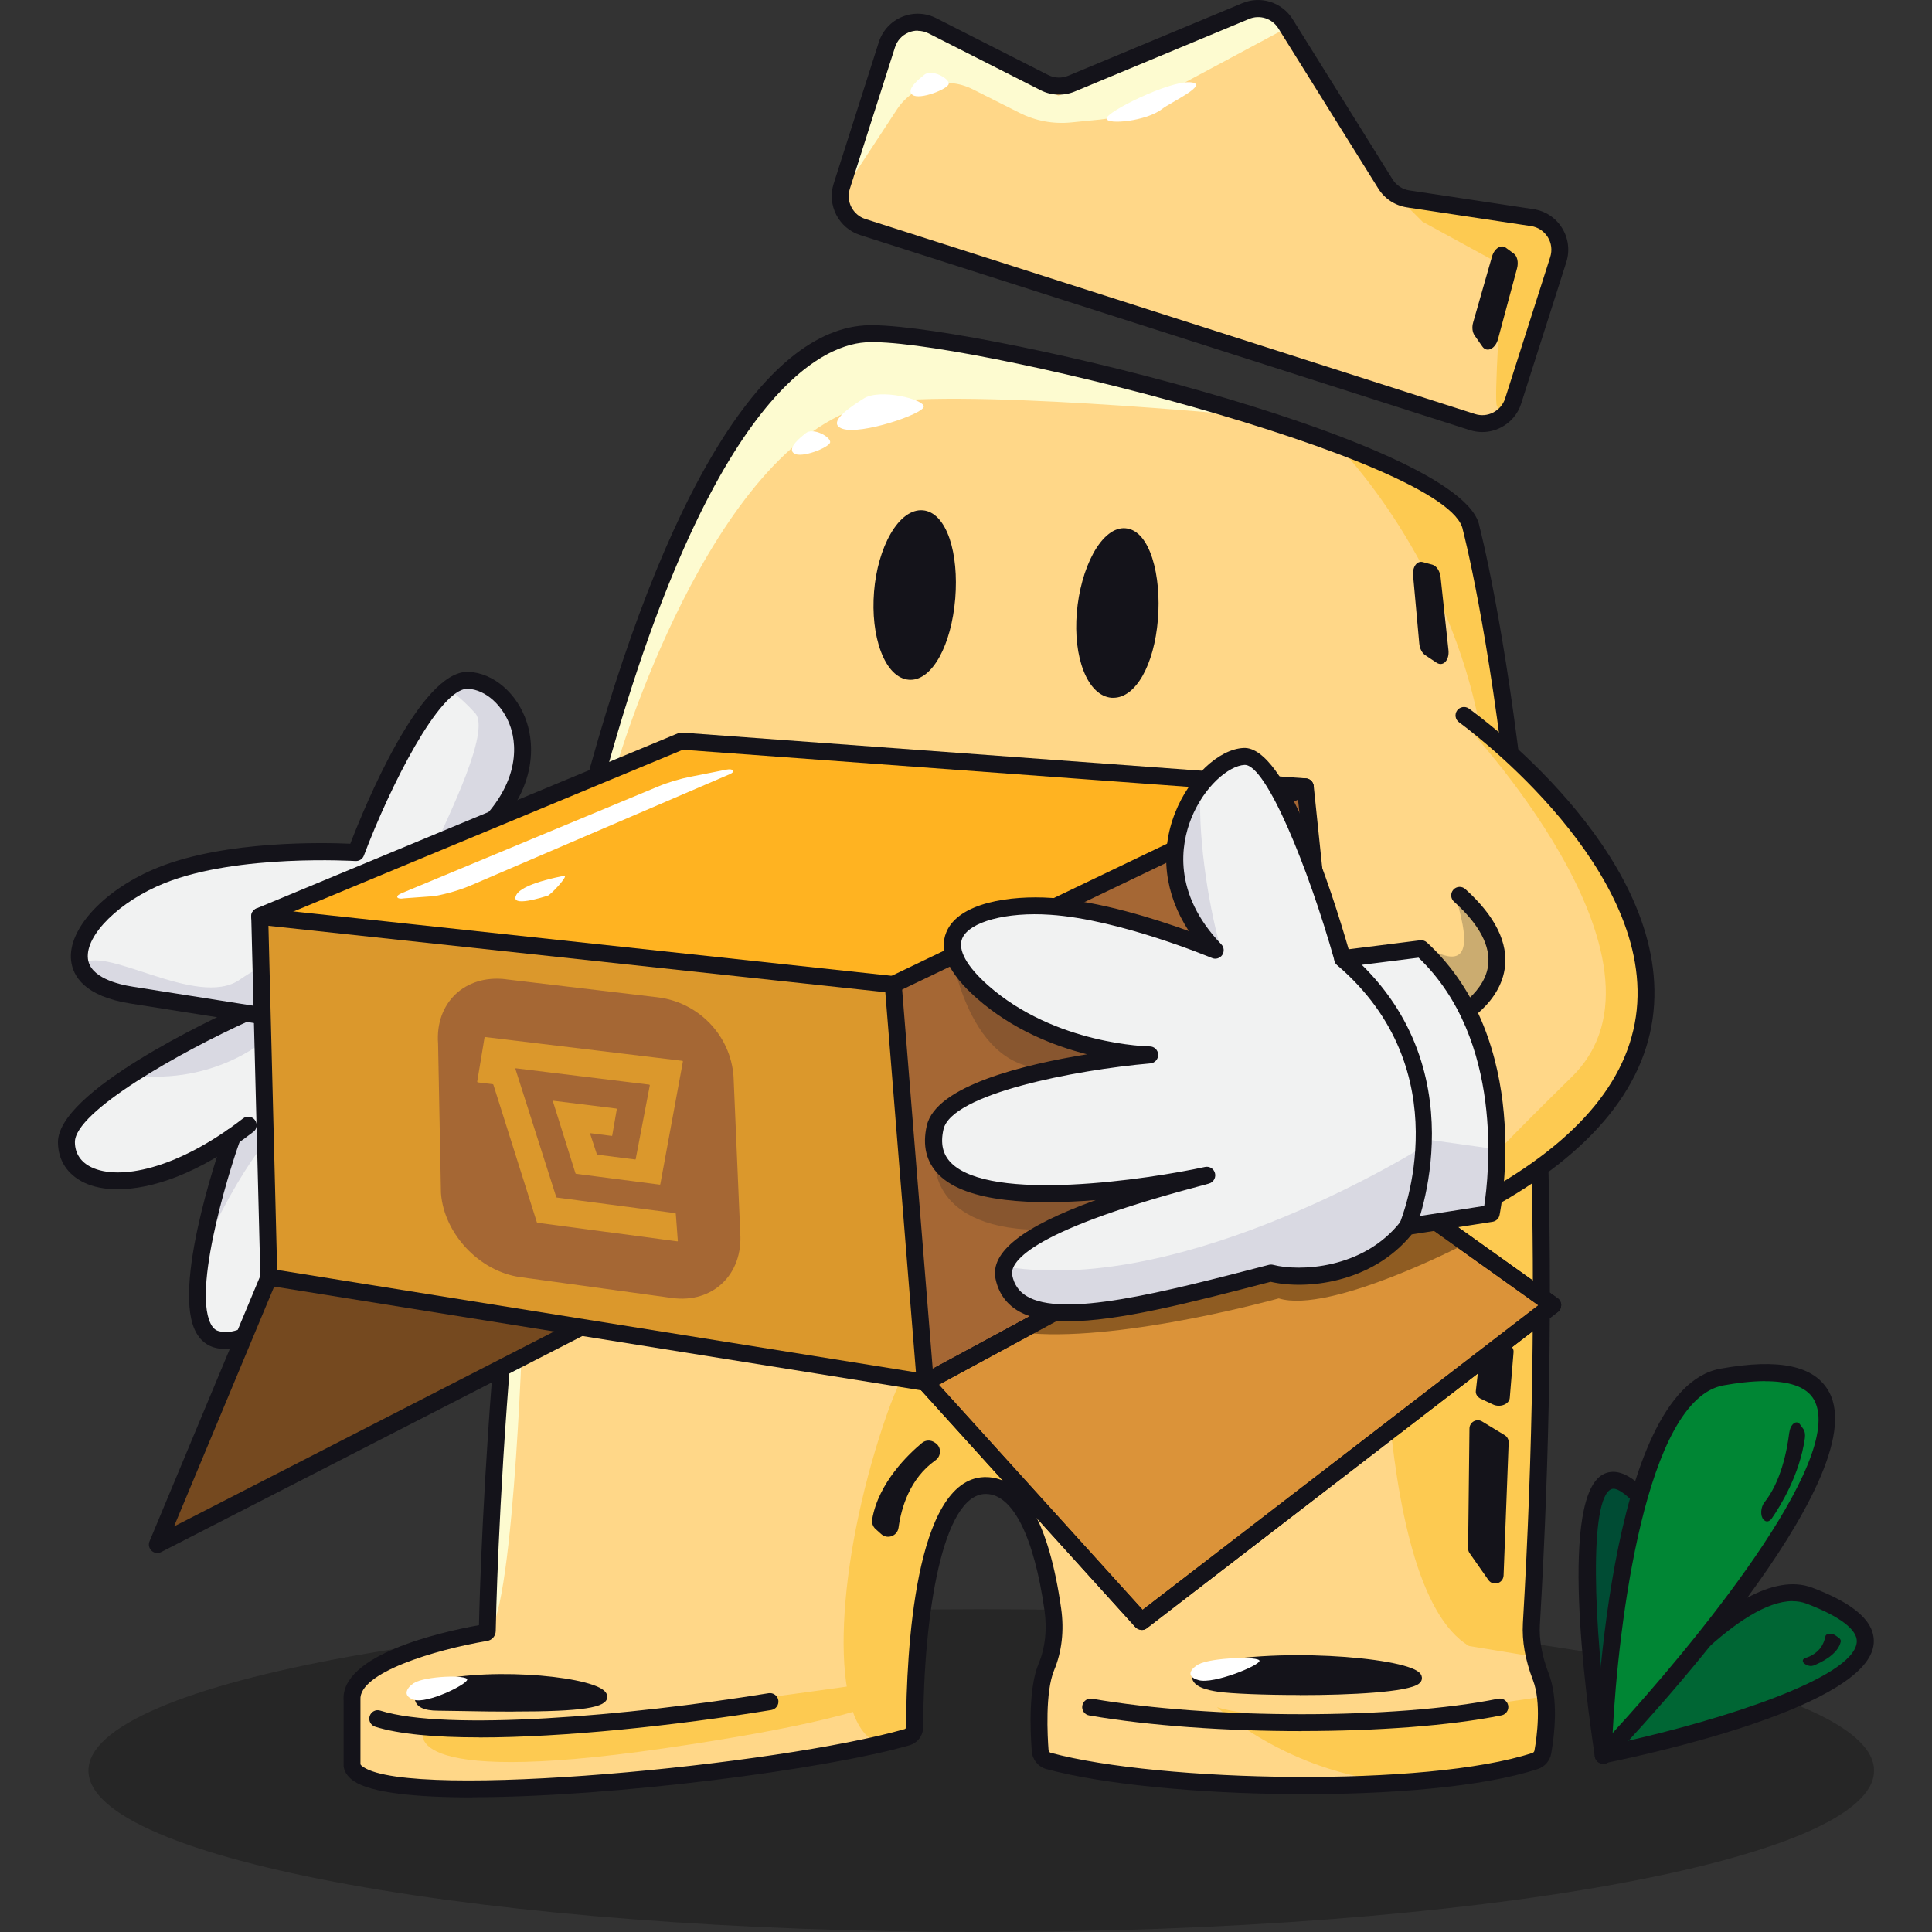 <?xml version="1.0" encoding="UTF-8" standalone="no"?><svg width="100" height="100" viewBox="0 0 100 100" fill="none" xmlns="http://www.w3.org/2000/svg">
<rect x="0" y="0" width="100" height="100" fill="#333333" stroke="none"/>
<path d="M50.789 100C76.311 100 97 96.26 97 91.647C97 87.033 76.311 83.293 50.789 83.293C25.267 83.293 4.578 87.033 4.578 91.647C4.578 96.26 25.267 100 50.789 100Z" fill="#262626"/>
<path d="M79.753 86.794C79.411 85.917 79.21 84.987 79.267 84.048C81.44 47.063 76.147 27.321 76.147 27.321C75.459 23.214 49.229 16.98 44.768 17.287C40.307 17.594 34.821 24.588 30.194 42.742C25.562 60.896 25.221 84.491 25.221 84.491C25.221 84.491 18.048 85.632 18.223 88.018V91.357C18.525 94.06 41.066 91.778 47.345 89.804C47.345 89.804 47.169 77.037 50.96 76.892C53.006 76.813 54.036 80.051 54.5 83.311C54.641 84.311 54.557 85.342 54.167 86.272C53.528 87.795 53.883 91.028 53.883 91.028C59.737 92.787 74.534 92.967 79.797 91.028C79.797 91.028 80.388 88.418 79.762 86.79L79.753 86.794Z" fill="#FFD788"/>
<path d="M31.894 39.702C31.894 39.702 36.706 23.056 44.944 20.959C48.769 19.985 64.912 21.552 64.912 21.552L58.041 19.419L45.154 17.129L41.267 18.827L36.749 24.14L33.34 32.34L30.891 40.333L31.89 39.706L31.894 39.702Z" fill="#FDFBD0"/>
<path d="M69.35 23.188C69.35 23.188 75.077 29.014 76.646 37.912L78.018 38.399L75.954 26.386L69.35 23.188Z" fill="#FDCA51"/>
<path d="M62.984 88.361C62.984 88.361 66.862 89.83 79.99 87.799C79.99 87.799 82.983 92.55 73.128 92.292C67.041 92.134 62.984 88.356 62.984 88.356V88.361Z" fill="#FDCA51"/>
<path d="M49.22 30.949C49.032 33.252 48.094 35.047 47.056 34.959C46.017 34.871 45.268 32.937 45.461 30.638C45.653 28.339 46.705 26.54 47.743 26.623C48.782 26.707 49.409 28.646 49.22 30.949Z" fill="#14131A"/>
<path d="M47.126 35.183C47.095 35.183 47.069 35.183 47.038 35.183C46.442 35.135 45.929 34.612 45.592 33.713C45.272 32.858 45.149 31.761 45.241 30.624C45.333 29.488 45.64 28.422 46.096 27.632C46.578 26.794 47.178 26.364 47.765 26.413C48.357 26.461 48.848 26.987 49.154 27.891C49.435 28.729 49.536 29.822 49.444 30.971C49.242 33.406 48.256 35.187 47.13 35.187L47.126 35.183ZM47.673 26.843C47.279 26.843 46.845 27.207 46.473 27.847C46.048 28.584 45.767 29.585 45.675 30.66C45.588 31.734 45.702 32.761 45.999 33.555C46.271 34.275 46.661 34.709 47.073 34.744C47.091 34.744 47.108 34.744 47.126 34.744C47.989 34.744 48.821 33.059 49.001 30.931C49.093 29.839 48.997 28.808 48.734 28.027C48.488 27.299 48.129 26.878 47.726 26.843C47.708 26.843 47.691 26.843 47.673 26.843Z" fill="#14131A"/>
<path d="M71.598 62.125C71.598 62.125 70.77 82.056 76.037 85.197L79.293 85.733L79.109 81.653L79.771 60.388L71.594 62.125H71.598Z" fill="#FDCA51"/>
<path d="M59.715 32.037C59.526 34.34 58.589 35.977 57.55 35.894C56.512 35.81 55.762 34.029 55.955 31.726C56.144 29.422 57.2 27.47 58.238 27.558C59.277 27.645 59.903 29.738 59.715 32.037Z" fill="#14131A"/>
<path d="M57.629 36.117C57.598 36.117 57.563 36.117 57.533 36.117C56.937 36.069 56.42 35.573 56.087 34.727C55.767 33.915 55.64 32.844 55.736 31.712C55.828 30.581 56.139 29.466 56.586 28.646C57.073 27.755 57.677 27.29 58.256 27.343C59.54 27.448 60.118 29.826 59.934 32.059C59.737 34.441 58.777 36.117 57.629 36.117ZM58.172 27.777C57.782 27.777 57.344 28.168 56.972 28.856C56.551 29.624 56.262 30.677 56.174 31.748C56.087 32.814 56.201 33.814 56.498 34.564C56.766 35.24 57.156 35.643 57.572 35.678C58.492 35.749 59.325 34.147 59.5 32.024C59.68 29.835 59.084 27.852 58.225 27.782C58.208 27.782 58.194 27.782 58.177 27.782L58.172 27.777Z" fill="#14131A"/>
<path d="M27.056 68.6C27.056 68.6 26.518 85.575 24.988 84.5L25.759 67.912L27.056 68.605V68.6Z" fill="#FDFBD0"/>
<path d="M26.842 44.12C30.829 46.103 31.11 49.516 31.11 49.516L28.051 50.951L24.988 44.988L26.842 44.12Z" fill="#D1D3D4"/>
<path d="M28.161 51.227C28.038 51.227 27.92 51.157 27.863 51.038C27.788 50.872 27.859 50.679 28.021 50.6L30.751 49.319C30.615 48.564 29.949 46.09 26.838 44.484L25.413 45.151C25.247 45.225 25.054 45.155 24.975 44.993C24.901 44.826 24.971 44.633 25.133 44.554L26.702 43.817C26.794 43.773 26.899 43.777 26.987 43.817C31.097 45.857 31.421 49.336 31.434 49.481C31.447 49.617 31.368 49.748 31.246 49.806L28.297 51.188C28.253 51.209 28.205 51.218 28.157 51.218L28.161 51.227Z" fill="#14131A"/>
<path d="M12.036 58.839C7.216 62.204 3.482 61.498 3.439 59.137C3.395 56.654 12.715 52.438 12.715 52.438C11.501 52.245 9.578 51.942 6.821 51.508C1.896 50.731 4.446 46.857 8.381 45.291C12.316 43.725 18.429 44.124 18.429 44.124C18.429 44.124 21.821 35.121 24.231 35.209C26.641 35.297 29.213 39.785 24.082 43.786L24.051 43.975C24.051 43.975 28.617 46.783 28.012 51.253C27.811 52.745 27.088 53.837 26.255 54.601" fill="#F1F2F2"/>
<path d="M12.036 58.839C11.953 58.997 8.592 68.644 11.225 69.329C13.552 69.93 16.681 65.753 16.795 61.682C16.795 61.682 27.653 63.441 26.33 54.877L26.259 54.605" fill="#F1F2F2"/>
<path d="M23.06 61.054C23.06 61.054 23.853 57.255 23.853 56.013L26.518 54.908L26.128 58.817L24.226 60.76L23.06 61.054Z" fill="#D9D9E2"/>
<path d="M14.608 58.255C14.608 58.255 13.118 59.106 10.528 64.604L10.914 61.476L12.693 58.361L13.144 58.255H14.608Z" fill="#D9D9E2"/>
<path d="M4.188 49.968C4.188 49.968 4.113 51.337 13.574 52.442C14.761 52.583 14.209 50.955 14.209 50.955C14.209 50.955 14.862 48.994 12.412 50.705C10.187 52.258 5.257 48.753 4.188 49.968Z" fill="#D9D9E2"/>
<path d="M23.507 55.842C23.507 55.842 26.062 52.648 24.861 49.595C23.661 46.546 21.934 45.159 22.548 43.742C23.161 42.321 25.422 37.82 24.594 36.911C23.766 36.003 23.187 35.657 23.187 35.657C23.187 35.657 24.62 34.696 25.694 35.569C26.767 36.442 27.315 38.061 27.153 39.25C26.991 40.439 25.264 43.075 24.66 43.527C24.055 43.979 25.098 44.769 25.098 44.769C25.098 44.769 28.13 47.941 28.086 48.897C28.043 49.854 28.227 53.688 25.926 54.89C23.626 56.097 23.512 55.842 23.512 55.842H23.507Z" fill="#D9D9E2"/>
<path d="M14.034 53.578C14.034 53.578 11.308 56.224 6.778 55.645L10.726 53.407L12.724 52.547L14.481 53.223L14.034 53.578Z" fill="#D9D9E2"/>
<path d="M14.209 53.114C14.187 53.114 14.165 53.114 14.139 53.109L6.751 51.942C4.376 51.569 3.772 50.525 3.679 49.718C3.495 48.064 5.445 45.989 8.215 44.887C11.72 43.492 16.794 43.611 18.131 43.672C18.92 41.628 21.75 34.775 24.195 34.775C24.213 34.775 24.226 34.775 24.244 34.775C25.545 34.823 26.79 35.902 27.271 37.398C27.618 38.469 28.025 41.268 24.349 44.133C24.156 44.282 23.884 44.247 23.735 44.058C23.586 43.87 23.621 43.593 23.81 43.444C27.048 40.917 26.728 38.565 26.439 37.67C26.071 36.534 25.137 35.687 24.213 35.652C24.204 35.652 24.2 35.652 24.191 35.652C22.741 35.652 20.195 40.684 18.836 44.282C18.771 44.462 18.591 44.58 18.398 44.567C18.337 44.567 12.334 44.194 8.539 45.703C6.203 46.633 4.411 48.393 4.551 49.621C4.657 50.582 6.059 50.946 6.887 51.073L14.275 52.24C14.516 52.28 14.678 52.504 14.639 52.741C14.604 52.956 14.419 53.109 14.205 53.109L14.209 53.114Z" fill="#14131A"/>
<path d="M6.103 61.559C5.393 61.559 4.801 61.427 4.354 61.212C3.495 60.8 3.013 60.067 3 59.146C2.952 56.505 10.936 52.762 12.535 52.038C12.754 51.938 13.017 52.038 13.114 52.258C13.214 52.477 13.114 52.74 12.895 52.837C9.393 54.421 3.846 57.527 3.877 59.128C3.885 59.707 4.183 60.155 4.735 60.418C6.142 61.094 9.109 60.572 12.579 57.891C12.772 57.742 13.048 57.777 13.192 57.97C13.341 58.163 13.306 58.44 13.114 58.584C10.265 60.787 7.825 61.554 6.103 61.554V61.559Z" fill="#14131A"/>
<path d="M11.685 69.825C11.492 69.825 11.299 69.803 11.115 69.754C10.796 69.671 10.353 69.438 10.072 68.811C8.916 66.205 11.615 58.703 11.646 58.637C11.759 58.422 12.022 58.339 12.237 58.453C12.443 58.562 12.531 58.812 12.434 59.023C12.184 59.633 9.91 66.512 10.901 68.508C11.045 68.802 11.216 68.873 11.334 68.903C11.992 69.074 12.807 68.745 13.626 67.978C15.313 66.398 16.803 63.121 16.247 60.164C16.203 59.927 16.356 59.694 16.597 59.651C16.838 59.607 17.066 59.76 17.11 60.002C17.728 63.266 16.089 66.881 14.231 68.618C13.389 69.408 12.504 69.825 11.694 69.825H11.685Z" fill="#14131A"/>
<path d="M19.042 62.283C17.802 62.283 16.886 62.142 16.794 62.125C16.558 62.085 16.391 61.862 16.431 61.62C16.47 61.383 16.694 61.221 16.934 61.256C16.987 61.265 22.285 62.085 24.747 59.637C25.825 58.567 26.211 56.987 25.895 54.943C25.86 54.702 26.023 54.478 26.264 54.443C26.505 54.408 26.728 54.57 26.763 54.811C27.122 57.145 26.654 58.979 25.361 60.265C23.669 61.945 20.961 62.283 19.038 62.283H19.042Z" fill="#14131A"/>
<path d="M22.403 56.838C22.189 56.838 22 56.68 21.97 56.456C21.939 56.215 22.105 55.996 22.346 55.965C22.539 55.939 27.03 55.281 27.583 51.201C28.143 47.072 23.871 44.378 23.827 44.352C23.621 44.225 23.556 43.953 23.683 43.747C23.81 43.541 24.077 43.475 24.283 43.602C24.48 43.725 29.086 46.616 28.45 51.315C27.806 56.062 22.517 56.821 22.46 56.83C22.443 56.83 22.421 56.83 22.403 56.83V56.838Z" fill="#14131A"/>
<path d="M14.178 58.527C13.95 58.527 13.762 58.352 13.74 58.124C13.727 57.948 13.394 53.736 14.174 49.38C14.218 49.143 14.446 48.981 14.682 49.025C14.919 49.068 15.081 49.297 15.037 49.533C14.279 53.772 14.612 58.005 14.617 58.049C14.634 58.29 14.459 58.501 14.213 58.523C14.2 58.523 14.187 58.523 14.178 58.523V58.527Z" fill="#14131A"/>
<path d="M71.708 9.522L66.537 1.23C66.103 0.532 65.227 0.252 64.469 0.567L55.455 4.319C55.004 4.507 54.491 4.49 54.053 4.266L48.26 1.326C47.34 0.857 46.218 1.326 45.903 2.314L43.567 9.636C43.287 10.518 43.773 11.465 44.654 11.746L60.429 16.791L76.208 21.837C77.089 22.118 78.035 21.631 78.316 20.749L80.651 13.427C80.967 12.439 80.323 11.408 79.302 11.255L72.878 10.285C72.391 10.211 71.966 9.93 71.703 9.513L71.708 9.522Z" fill="#FFD788"/>
<path d="M72.133 9.978L73.627 11.474L77.269 13.466L77.711 15.01C77.711 15.01 77.308 20.837 77.483 21.012C77.659 21.187 77.106 21.876 77.106 21.876L77.935 21.402L80.345 14.405L80.695 12.545L80.064 11.571L78.588 11.018L72.142 9.974L72.133 9.978Z" fill="#FDCA51"/>
<path d="M51.81 3.257L54.777 4.955L60.504 2.577L65.297 0.611L66.678 1.401L58.812 5.617C58.23 5.929 57.594 6.122 56.937 6.188L55.434 6.337C54.518 6.429 53.598 6.258 52.774 5.841L50.342 4.617C48.958 3.919 47.275 4.371 46.425 5.665L43.914 9.491L43.765 9.996L43.629 10.456L46.079 2.191L47.625 1.326L51.801 3.266L51.81 3.257Z" fill="#FDFBD0"/>
<path d="M76.721 22.363C76.506 22.363 76.287 22.328 76.076 22.262L44.523 12.167C43.41 11.812 42.796 10.619 43.151 9.504L45.487 2.182C45.675 1.59 46.113 1.111 46.687 0.874C47.261 0.633 47.906 0.659 48.458 0.94L54.251 3.88C54.575 4.042 54.952 4.06 55.289 3.919L64.302 0.164C65.262 -0.235 66.358 0.115 66.91 0.997L72.08 9.285C72.273 9.592 72.589 9.803 72.948 9.855L79.372 10.825C79.985 10.917 80.524 11.272 80.853 11.803C81.181 12.33 81.26 12.975 81.072 13.567L78.736 20.889C78.565 21.429 78.193 21.867 77.689 22.126C77.387 22.284 77.054 22.363 76.721 22.363ZM47.502 1.585C47.34 1.585 47.178 1.616 47.025 1.682C46.687 1.822 46.433 2.103 46.324 2.45L43.988 9.772C43.887 10.088 43.914 10.425 44.067 10.72C44.22 11.013 44.474 11.233 44.79 11.334L76.344 21.429C76.659 21.53 76.997 21.503 77.29 21.35C77.584 21.196 77.803 20.942 77.904 20.626L80.239 13.304C80.349 12.957 80.305 12.58 80.112 12.273C79.919 11.965 79.604 11.755 79.245 11.702L72.821 10.733C72.207 10.64 71.668 10.285 71.34 9.759L66.169 1.471C65.845 0.953 65.205 0.747 64.644 0.984L55.631 4.735C55.061 4.972 54.413 4.95 53.861 4.669L48.068 1.73C47.892 1.642 47.7 1.594 47.507 1.594L47.502 1.585Z" fill="#14131A"/>
<path d="M21.93 89.488C21.93 89.488 20.23 92.55 34.379 90.493C49.273 88.326 46.731 86.873 46.731 86.873C46.731 86.873 29.261 89.545 21.926 89.493L21.93 89.488Z" fill="#FDCA51"/>
<path d="M52.804 76.23C52.804 76.23 49.798 61.572 45.732 73.712C43.326 80.898 42.884 88.567 45.132 90.054C45.732 90.449 47.27 89.865 47.27 89.865C47.27 89.865 46.714 84.368 48.322 80.354C50.092 75.936 50.478 78.077 52.804 76.234V76.23Z" fill="#FDCA51"/>
<path d="M67.37 89.602C63.483 89.602 59.487 89.33 56.376 88.791C56.139 88.751 55.977 88.523 56.021 88.282C56.065 88.04 56.292 87.882 56.529 87.926C62.664 88.993 72.286 88.997 77.545 87.926C77.781 87.878 78.013 88.032 78.062 88.269C78.11 88.505 77.957 88.738 77.72 88.786C75.047 89.326 71.265 89.598 67.374 89.598L67.37 89.602Z" fill="#14131A"/>
<path d="M24.454 93.033C21.5 93.033 19.209 92.792 18.319 92.195C17.921 91.927 17.806 91.62 17.785 91.405C17.785 91.388 17.785 91.37 17.785 91.357V88.018C17.609 85.654 22.776 84.482 24.791 84.118C24.857 81.249 25.475 59.471 29.769 42.628C33.914 26.378 39.23 17.221 44.737 16.844C49.413 16.537 75.818 22.701 76.576 27.246C76.62 27.404 81.852 47.441 79.705 84.074C79.657 84.868 79.814 85.728 80.165 86.636C80.673 87.957 80.463 89.782 80.292 90.756C80.226 91.138 79.959 91.445 79.6 91.563C73.899 93.441 59.991 93.151 54.163 91.568C53.742 91.454 53.435 91.081 53.405 90.646C53.317 89.479 53.243 87.338 53.76 86.106C54.097 85.303 54.202 84.355 54.066 83.372C53.523 79.525 52.414 77.327 51.03 77.327C51.012 77.327 50.995 77.327 50.977 77.327C48.804 77.41 47.809 83.447 47.783 89.392C47.783 89.835 47.494 90.216 47.064 90.339C42.656 91.603 31.614 93.024 24.458 93.024L24.454 93.033ZM18.657 91.318C18.67 91.348 18.709 91.401 18.806 91.462C21.395 93.2 40.364 91.348 46.815 89.501C46.867 89.488 46.898 89.444 46.898 89.392C46.915 85.548 47.34 76.59 50.933 76.454C50.964 76.454 50.995 76.454 51.026 76.454C52.945 76.454 54.294 78.801 54.925 83.254C55.087 84.394 54.96 85.5 54.562 86.448C54.088 87.58 54.22 89.896 54.272 90.581C54.277 90.651 54.325 90.708 54.386 90.725C60.043 92.257 73.894 92.52 79.323 90.73C79.376 90.712 79.416 90.664 79.424 90.603C79.551 89.892 79.792 88.115 79.341 86.952C78.947 85.926 78.771 84.939 78.824 84.022C80.967 47.546 75.77 27.628 75.717 27.43C75.099 23.736 49.457 17.406 44.794 17.721C42.415 17.884 36.272 20.657 30.615 42.847C26.132 60.427 25.676 83.447 25.659 84.421C25.654 84.675 25.47 84.895 25.216 84.934C22.521 85.39 18.552 86.579 18.657 87.983V91.318Z" fill="#14131A"/>
<path d="M24.809 89.927C22.535 89.927 20.637 89.76 19.419 89.374C19.187 89.3 19.06 89.054 19.134 88.826C19.209 88.593 19.454 88.466 19.682 88.541C23.078 89.615 32.481 88.826 39.782 87.641C40.018 87.602 40.246 87.764 40.286 88.005C40.325 88.242 40.163 88.47 39.922 88.51C34.9 89.326 29.16 89.931 24.805 89.931L24.809 89.927Z" fill="#14131A"/>
<path d="M76.655 72.404L77.281 72.698C77.645 72.869 78.118 72.681 78.145 72.356L78.342 69.982C78.359 69.781 78.189 69.596 77.934 69.539L77.365 69.412C77.019 69.333 76.668 69.517 76.637 69.789L76.388 72.001C76.37 72.163 76.475 72.321 76.659 72.409L76.655 72.404Z" fill="#14131A"/>
<path d="M30.974 68.236L8.145 79.946L13.92 66.104L30.974 68.236Z" fill="#75491F"/>
<path d="M8.145 80.385C8.035 80.385 7.93 80.345 7.847 80.266C7.711 80.139 7.667 79.946 7.741 79.775L13.517 65.933C13.591 65.749 13.78 65.644 13.977 65.665L31.031 67.798C31.224 67.82 31.373 67.969 31.408 68.157C31.443 68.346 31.346 68.535 31.176 68.623L8.346 80.332C8.285 80.363 8.215 80.38 8.145 80.38V80.385ZM14.196 66.582L9.008 79.007L29.506 68.495L14.191 66.582H14.196Z" fill="#14131A"/>
<path d="M46.529 54.605L46.231 50.955L67.562 40.724L69.552 59.839L47.892 71.553L46.529 54.605Z" fill="#A56734"/>
<path d="M46.232 50.955L67.563 40.724L35.273 38.355L13.447 47.428L46.232 50.955Z" fill="#FFB321"/>
<path d="M13.447 47.428L46.232 50.955L46.801 57.983L47.892 71.553L42.498 70.684L13.92 66.104L13.797 61.252L13.447 47.428Z" fill="#DB982C"/>
<path d="M47.893 71.992C47.871 71.992 47.844 71.992 47.822 71.987L13.845 66.538C13.622 66.503 13.464 66.306 13.477 66.082L13.004 47.436C13.004 47.257 13.105 47.09 13.276 47.02L35.102 37.951C35.168 37.925 35.233 37.916 35.303 37.92L67.593 40.289C67.804 40.307 67.975 40.469 67.997 40.68L69.986 59.791C70.004 59.966 69.916 60.137 69.758 60.221L48.099 71.935C48.033 71.97 47.963 71.987 47.888 71.987L47.893 71.992ZM14.345 65.731L47.814 71.097L69.083 59.593L67.16 41.141L35.343 38.807L13.889 47.721L14.345 65.736V65.731Z" fill="#14131A"/>
<path d="M47.892 71.553L59.088 83.921L80.362 67.547L69.552 59.839L47.892 71.553Z" fill="#DB9339"/>
<path d="M59.088 84.359C58.97 84.359 58.851 84.311 58.764 84.215L47.572 71.847C47.48 71.746 47.441 71.61 47.467 71.478C47.493 71.347 47.572 71.233 47.691 71.167L69.35 59.453C69.499 59.374 69.679 59.383 69.815 59.484L80.625 67.197C80.739 67.275 80.805 67.407 80.809 67.547C80.809 67.688 80.748 67.82 80.638 67.903L59.36 84.276C59.281 84.338 59.184 84.368 59.092 84.368L59.088 84.359ZM48.593 71.672L59.141 83.324L79.626 67.561L69.521 60.352L48.593 71.672Z" fill="#14131A"/>
<g opacity="0.61">
<path d="M53.361 69.022C53.234 69.013 66.454 62.077 66.454 62.077L69.675 62.695L73.014 62.454L75.77 64.419C75.77 64.419 68.842 68.021 66.187 67.205C66.187 67.205 58.291 69.403 53.361 69.017V69.022Z" fill="#5E3A13"/>
</g>
<path d="M59.088 84.359C58.97 84.359 58.851 84.311 58.764 84.215L47.572 71.847C47.48 71.746 47.441 71.61 47.467 71.478C47.493 71.347 47.572 71.233 47.691 71.167L69.35 59.453C69.499 59.374 69.679 59.383 69.815 59.484L80.625 67.197C80.739 67.275 80.805 67.407 80.809 67.547C80.809 67.688 80.748 67.82 80.638 67.903L59.36 84.276C59.281 84.338 59.184 84.368 59.092 84.368L59.088 84.359ZM48.593 71.672L59.141 83.324L79.626 67.561L69.521 60.352L48.593 71.672Z" fill="#14131A"/>
<path d="M47.893 71.992C47.665 71.992 47.476 71.816 47.454 71.588L45.794 50.99C45.776 50.749 45.956 50.538 46.197 50.516C46.442 50.499 46.648 50.678 46.67 50.92L48.331 71.518C48.348 71.759 48.169 71.97 47.928 71.992C47.914 71.992 47.906 71.992 47.893 71.992Z" fill="#14131A"/>
<path d="M46.232 51.394C46.07 51.394 45.912 51.301 45.837 51.144C45.732 50.924 45.824 50.665 46.043 50.56L67.374 40.329C67.593 40.224 67.856 40.316 67.957 40.535C68.062 40.755 67.97 41.013 67.751 41.119L46.42 51.35C46.359 51.38 46.293 51.394 46.232 51.394Z" fill="#14131A"/>
<path d="M46.232 51.394C46.232 51.394 46.201 51.394 46.184 51.394L13.394 47.866C13.153 47.84 12.978 47.625 13.004 47.384C13.03 47.142 13.245 46.967 13.486 46.993L46.276 50.521C46.517 50.547 46.692 50.762 46.666 51.003C46.644 51.227 46.451 51.394 46.232 51.394Z" fill="#14131A"/>
<g opacity="0.2">
<path d="M49.128 48.687C49.128 48.687 49.891 55.268 54.088 55.298L48.431 60.471C48.431 60.471 48.493 64.516 56.214 63.489L67.436 60.107L60.092 51.982L49.128 48.691V48.687Z" fill="#14131A"/>
</g>
<path fill-rule="evenodd" clip-rule="evenodd" d="M26.176 50.687L34.02 51.617C36.127 51.863 37.81 53.561 37.968 55.715L38.314 63.801C38.471 65.959 36.894 67.473 34.782 67.183L26.93 66.104C24.822 65.815 22.982 63.867 22.824 61.756L22.675 54.017C22.517 51.903 24.064 50.437 26.172 50.683L26.176 50.687ZM30.913 59.765L32.88 60.015C32.88 60.015 32.902 60.01 32.902 60.002L33.634 56.176C33.634 56.176 33.625 56.145 33.608 56.141L26.697 55.294C26.697 55.294 26.671 55.307 26.675 55.32L28.792 61.963C28.792 61.963 28.805 61.985 28.818 61.985L34.953 62.792C34.953 62.792 34.979 62.805 34.979 62.818L35.084 64.231C35.084 64.231 35.076 64.253 35.062 64.253L27.815 63.288C27.815 63.288 27.793 63.279 27.788 63.266L25.536 56.141C25.536 56.141 25.523 56.119 25.51 56.119L24.726 56.022C24.726 56.022 24.699 56.005 24.699 55.992L25.081 53.693C25.081 53.693 25.089 53.675 25.102 53.675L35.321 54.908C35.321 54.908 35.347 54.925 35.347 54.943L34.177 61.3C34.177 61.3 34.164 61.318 34.155 61.318L29.813 60.756C29.813 60.756 29.791 60.747 29.787 60.734L28.617 57.001C28.617 57.001 28.621 56.97 28.639 56.974L31.899 57.378C31.899 57.378 31.925 57.395 31.925 57.413L31.688 58.778C31.688 58.778 31.675 58.795 31.666 58.795L30.567 58.655C30.567 58.655 30.54 58.668 30.545 58.681L30.895 59.751C30.895 59.751 30.908 59.773 30.922 59.773L30.913 59.765Z" fill="#A56734"/>
<path d="M75.774 46.62C80.406 50.797 75.244 53.184 75.244 53.184L76.856 62.217C96.237 51.657 75.774 37.03 75.774 37.03" fill="#FFD788"/>
<path d="M75.647 37.302C75.647 37.302 87.474 49.718 81.365 55.728C77.606 59.427 77.479 59.664 77.479 59.664V62.077L81.957 58.536L84.888 54.438L85.199 49.191L83.626 45.212L79.648 40.447L75.954 36.907L75.656 37.302H75.647Z" fill="#FDCA51"/>
<g opacity="0.22">
<path d="M75.336 46.221C75.305 46.712 77.106 51.043 73.697 48.937C73.465 48.792 75.949 52.49 75.949 52.49L77.382 50.407L76.957 47.45L75.34 46.225L75.336 46.221Z" fill="#14131A"/>
</g>
<path d="M76.857 62.656C76.703 62.656 76.55 62.572 76.471 62.428C76.357 62.213 76.436 61.949 76.646 61.831C81.79 59.027 84.512 55.697 84.744 51.925C85.204 44.405 75.617 37.455 75.52 37.385C75.323 37.245 75.279 36.968 75.419 36.775C75.559 36.582 75.836 36.534 76.028 36.674C76.44 36.968 86.102 43.97 85.616 51.977C85.366 56.07 82.492 59.646 77.062 62.603C76.997 62.638 76.922 62.656 76.852 62.656H76.857Z" fill="#14131A"/>
<path d="M75.021 53.346C74.854 53.346 74.697 53.254 74.622 53.092C74.521 52.872 74.618 52.613 74.837 52.508C74.854 52.499 76.782 51.582 77.019 50.012C77.172 48.985 76.581 47.862 75.257 46.669C75.078 46.506 75.065 46.23 75.227 46.05C75.389 45.87 75.665 45.857 75.845 46.019C77.4 47.423 78.084 48.814 77.882 50.148C77.571 52.188 75.297 53.263 75.2 53.306C75.139 53.333 75.078 53.346 75.016 53.346H75.021Z" fill="#14131A"/>
<path d="M66.068 66.047C67.755 66.547 70.757 66.188 72.851 63.485L77.198 62.805C77.198 62.805 78.977 54.087 73.574 49.108L69.499 49.621C69.499 49.621 66.52 39.052 64.394 39.158C62.274 39.263 58.387 44.492 62.9 49.187C62.9 49.187 58.115 47.164 54.399 46.914C50.679 46.664 47.191 48.094 50.85 51.332C54.505 54.566 59.509 54.605 59.509 54.605C59.509 54.605 49.058 55.522 48.405 58.361C47.064 64.183 62.466 60.835 62.466 60.835C62.326 60.94 51.402 63.402 51.963 66.104C52.651 69.39 56.227 68.377 64.132 66.323" fill="#F1F2F2"/>
<path d="M73.68 59.343C73.68 59.343 61.463 67.056 52.117 65.573C52.117 65.573 51.998 66.964 52.721 67.337C53.444 67.71 57.274 67.898 58.913 67.534C60.552 67.17 65.35 65.924 65.35 65.924L68.01 66.214L71.923 64.683L73.132 63.309V63.195L73.68 59.348V59.343Z" fill="#D9D9E2"/>
<path d="M61.196 42.365L62.151 40.877C61.993 42.882 62.436 46.458 63.207 49.191H63.045L61.139 46.712C61.139 46.712 59.894 43.65 61.191 42.36L61.196 42.365Z" fill="#D9D9E2"/>
<path d="M72.689 63.007C72.689 63.007 70.428 64.959 65.7 65.529L66.901 65.924L69.863 65.608L72.212 64.187L72.689 63.002V63.007Z" fill="#D9D9E2"/>
<path d="M73.693 58.957L77.479 59.488L76.962 62.708L73.132 63.195L73.693 58.957Z" fill="#D9D9E2"/>
<path d="M55.28 68.39C54.189 68.39 53.291 68.223 52.647 67.82C52.055 67.451 51.678 66.903 51.529 66.192C51.245 64.819 52.91 63.494 56.713 62.116C53.563 62.371 50.031 62.265 48.589 60.8C47.941 60.142 47.735 59.291 47.971 58.26C48.445 56.193 53.011 55.097 56.266 54.57C54.535 54.131 52.388 53.289 50.548 51.661C49.097 50.38 48.572 49.231 48.984 48.244C49.623 46.713 52.305 46.335 54.417 46.476C56.902 46.642 59.802 47.564 61.533 48.191C60.28 46.274 60.013 44.106 60.828 42.058C61.559 40.215 63.08 38.776 64.364 38.715C66.546 38.592 68.969 46.234 69.806 49.134L73.509 48.669C73.64 48.656 73.763 48.696 73.859 48.783C79.381 53.873 77.689 62.524 77.615 62.893C77.58 63.073 77.435 63.209 77.251 63.239L73.071 63.893C70.976 66.451 67.558 66.762 65.77 66.346C61.625 67.425 57.879 68.39 55.267 68.39H55.28ZM62.462 60.392C62.633 60.392 62.791 60.489 62.861 60.651C62.949 60.84 62.887 61.063 62.725 61.186C62.638 61.252 62.629 61.252 61.998 61.419C52.962 63.818 52.27 65.429 52.393 66.012C52.493 66.486 52.73 66.832 53.116 67.074C54.995 68.241 60.184 66.894 65.678 65.468C65.753 65.451 65.827 65.451 65.898 65.468C67.216 65.815 70.569 65.714 72.505 63.217C72.576 63.13 72.672 63.068 72.786 63.051L76.822 62.419C77.058 60.888 77.869 53.829 73.426 49.569L69.556 50.056C69.342 50.082 69.14 49.95 69.079 49.74C67.698 44.844 65.534 39.592 64.434 39.592C64.43 39.592 64.421 39.592 64.416 39.592C63.602 39.632 62.313 40.711 61.651 42.382C61.139 43.672 60.666 46.226 63.216 48.88C63.361 49.029 63.378 49.261 63.26 49.433C63.141 49.604 62.918 49.67 62.73 49.586C62.681 49.569 57.971 47.59 54.369 47.349C52.09 47.191 50.162 47.713 49.803 48.577C49.562 49.161 50.035 50.02 51.139 50.999C54.623 54.083 59.465 54.162 59.513 54.162C59.745 54.162 59.938 54.351 59.947 54.583C59.956 54.816 59.781 55.018 59.548 55.04C55.631 55.382 49.26 56.615 48.835 58.453C48.668 59.181 48.795 59.747 49.22 60.181C51.271 62.261 59.408 61.046 62.374 60.401C62.405 60.396 62.436 60.392 62.467 60.392H62.462Z" fill="#14131A"/>
<path d="M72.852 63.928C72.795 63.928 72.738 63.919 72.685 63.893C72.462 63.801 72.356 63.542 72.448 63.318C72.58 62.998 75.612 55.434 69.215 49.959C69.031 49.801 69.009 49.525 69.166 49.34C69.324 49.156 69.6 49.134 69.784 49.292C76.673 55.193 73.29 63.573 73.255 63.656C73.185 63.823 73.022 63.928 72.852 63.928Z" fill="#14131A"/>
<path d="M44.702 20.63C44.29 20.898 42.652 21.881 43.62 22.197C44.588 22.512 47.774 21.433 47.813 21.052C47.853 20.67 45.535 20.091 44.702 20.63Z" fill="white"/>
<path d="M41.697 22.429C41.495 22.591 40.715 23.188 41.092 23.465C41.469 23.741 42.915 23.166 42.967 22.898C43.02 22.631 42.095 22.096 41.692 22.429H41.697Z" fill="white"/>
<path d="M47.836 3.875C47.634 4.038 46.854 4.634 47.231 4.911C47.608 5.187 49.054 4.612 49.106 4.345C49.159 4.077 48.234 3.542 47.831 3.875H47.836Z" fill="white"/>
<path d="M60.157 5.635C60.556 5.314 62.694 4.332 61.599 4.257C60.499 4.182 57.252 5.797 57.274 6.135C57.296 6.473 59.351 6.275 60.162 5.63L60.157 5.635Z" fill="white"/>
<path d="M21.952 87.369C21.869 87.395 21.093 88.326 22.671 88.326C24.248 88.326 31.132 88.593 31.215 87.847C31.298 87.102 25.212 86.334 21.952 87.369Z" fill="#14131A"/>
<path d="M26.575 88.593C25.773 88.593 24.852 88.585 23.801 88.562C23.319 88.554 22.924 88.545 22.67 88.545C21.939 88.545 21.535 88.348 21.474 87.957C21.421 87.615 21.715 87.211 21.881 87.159C24.795 86.237 30.29 86.702 31.245 87.488C31.416 87.628 31.443 87.773 31.43 87.869C31.373 88.387 30.168 88.589 26.57 88.589L26.575 88.593ZM22.052 87.571C21.991 87.637 21.877 87.817 21.912 87.913C21.947 88.005 22.162 88.111 22.67 88.111C22.929 88.111 23.323 88.119 23.809 88.128C25.448 88.159 30.343 88.247 30.97 87.826C30.417 87.281 25.172 86.601 22.052 87.571Z" fill="#14131A"/>
<path d="M62.23 86.391C62.129 86.417 61.218 87.071 63.093 87.347C64.968 87.624 73.276 87.615 73.377 86.869C73.478 86.123 66.156 85.355 62.225 86.391H62.23Z" fill="#14131A"/>
<path d="M67.274 87.733C65.425 87.733 63.724 87.663 63.063 87.567C62.493 87.483 61.731 87.312 61.7 86.812C61.682 86.465 62.051 86.215 62.173 86.18C65.762 85.237 72.536 85.75 73.448 86.557C73.593 86.685 73.606 86.812 73.597 86.9C73.584 86.996 73.531 87.084 73.435 87.154C72.861 87.588 69.92 87.738 67.274 87.738V87.733ZM62.3 86.597C62.235 86.632 62.134 86.737 62.138 86.781C62.138 86.781 62.195 86.992 63.124 87.128C65.092 87.417 72.221 87.338 73.11 86.843C72.344 86.299 66.025 85.623 62.296 86.597H62.3Z" fill="#14131A"/>
<path d="M21.417 87.119C21.128 87.303 20.747 87.755 21.422 87.979C22.096 88.203 24.151 87.202 24.182 86.939C24.213 86.676 22 86.746 21.417 87.119Z" fill="white"/>
<path d="M62.041 86.141C61.713 86.321 61.279 86.751 62.046 86.966C62.813 87.18 65.161 86.22 65.192 85.97C65.223 85.719 62.703 85.785 62.041 86.145V86.141Z" fill="white"/>
<path d="M20.751 46.247L34.05 40.715C34.585 40.491 35.185 40.311 35.794 40.193L37.591 39.838C37.959 39.763 38.09 39.938 37.766 40.075L24.428 45.804C23.841 46.059 23.17 46.256 22.495 46.383L20.909 46.498C20.541 46.568 20.427 46.388 20.751 46.252V46.247Z" fill="white"/>
<path d="M73.776 33.915L74.355 34.301C74.692 34.525 75.029 34.174 74.972 33.652L74.565 29.874C74.53 29.554 74.35 29.282 74.131 29.225L73.64 29.093C73.342 29.014 73.101 29.343 73.141 29.782L73.461 33.305C73.483 33.568 73.605 33.805 73.776 33.915Z" fill="#14131A"/>
<path d="M76.326 17.366L76.725 17.936C76.957 18.27 77.4 18.059 77.536 17.555L78.522 13.887C78.605 13.575 78.535 13.255 78.351 13.124L77.939 12.821C77.689 12.637 77.347 12.86 77.225 13.282L76.252 16.682C76.177 16.936 76.208 17.199 76.326 17.366Z" fill="#14131A"/>
<path d="M76.068 80.393L77.036 81.775C77.273 82.118 77.808 81.96 77.825 81.543L78.088 74.668C78.092 74.51 78.013 74.361 77.878 74.282L76.716 73.576C76.427 73.4 76.064 73.606 76.059 73.94L75.989 80.139C75.989 80.231 76.015 80.319 76.068 80.393Z" fill="#14131A"/>
<path d="M26.724 46.322C27.026 45.743 28.941 45.379 29.2 45.335C29.458 45.291 28.512 46.322 28.341 46.366C28.17 46.41 26.36 47.015 26.724 46.322Z" fill="white"/>
<path d="M46.508 79.073C46.648 78.046 47.091 76.524 48.414 75.589C48.725 75.37 48.738 74.909 48.423 74.694L48.37 74.659C48.173 74.523 47.906 74.532 47.722 74.686C47.034 75.256 45.469 76.739 45.145 78.634C45.114 78.823 45.176 79.011 45.316 79.139L45.61 79.402C45.934 79.696 46.447 79.503 46.508 79.073Z" fill="#14131A"/>
<path d="M82.982 90.857C82.982 90.857 79.998 71.189 85.401 78.086C90.804 84.982 82.982 90.857 82.982 90.857Z" fill="#004C34"/>
<path d="M82.982 91.296C82.925 91.296 82.868 91.287 82.816 91.265C82.671 91.208 82.57 91.076 82.549 90.923C82.067 87.746 80.677 77.3 83.052 76.274C84.161 75.795 85.353 77.318 85.743 77.814C87.312 79.814 87.96 81.929 87.675 84.105C87.132 88.246 83.403 91.089 83.245 91.208C83.166 91.265 83.074 91.296 82.982 91.296ZM83.504 77.059C83.464 77.059 83.429 77.068 83.403 77.076C82.255 77.572 82.457 84.022 83.302 90.006C84.341 89.054 86.44 86.812 86.808 83.982C87.062 82.052 86.47 80.161 85.055 78.353C84.301 77.392 83.78 77.055 83.504 77.055V77.059Z" fill="#14131A"/>
<path d="M83.022 90.817C83.022 90.817 89.774 81.117 93.652 82.587C104.077 86.54 83.022 90.817 83.022 90.817Z" fill="#006634"/>
<path d="M83.022 91.256C82.877 91.256 82.737 91.182 82.654 91.059C82.557 90.91 82.557 90.712 82.662 90.567C83.372 89.545 89.731 80.635 93.806 82.179C96.032 83.021 97.07 83.969 96.983 85.07C96.719 88.326 85.379 90.791 83.109 91.252C83.079 91.256 83.052 91.261 83.022 91.261V91.256ZM92.785 82.872C90.112 82.872 86.094 87.435 84.047 90.151C89.043 89.036 95.957 86.865 96.106 84.996C96.159 84.364 95.23 83.658 93.495 82.999C93.271 82.916 93.034 82.877 92.785 82.877V82.872Z" fill="#14131A"/>
<path d="M82.982 90.857C82.982 90.857 83.513 72.281 89.13 71.272C104.243 68.561 82.982 90.857 82.982 90.857Z" fill="#008634"/>
<path d="M82.983 91.296C82.925 91.296 82.869 91.282 82.816 91.261C82.65 91.19 82.54 91.024 82.544 90.844C82.566 90.072 83.149 71.9 89.056 70.842C92.11 70.294 93.946 70.693 94.678 72.058C97.07 76.519 84.718 89.677 83.298 91.164C83.215 91.252 83.096 91.3 82.983 91.3V91.296ZM91.369 71.487C90.659 71.487 89.897 71.584 89.209 71.707C85.187 72.426 83.763 84.008 83.469 89.699C87.566 85.25 95.563 75.563 93.906 72.474C93.508 71.729 92.5 71.492 91.369 71.492V71.487Z" fill="#14131A"/>
<path d="M92.614 74.137C92.487 75.168 92.162 76.712 91.325 77.765C91.128 78.015 91.102 78.467 91.281 78.652L91.312 78.682C91.426 78.796 91.588 78.761 91.707 78.594C92.145 77.963 93.148 76.348 93.42 74.444C93.446 74.256 93.42 74.076 93.337 73.962L93.17 73.729C92.986 73.47 92.671 73.712 92.618 74.141L92.614 74.137Z" fill="#14131A"/>
<path d="M94.48 84.693C94.419 85.061 94.191 85.583 93.442 85.82C93.267 85.877 93.267 86.044 93.455 86.149L93.486 86.167C93.604 86.233 93.757 86.25 93.862 86.211C94.248 86.057 95.129 85.641 95.278 84.969C95.291 84.903 95.256 84.829 95.173 84.767L94.997 84.645C94.805 84.509 94.511 84.539 94.485 84.693H94.48Z" fill="#14131A"/>
</svg>
